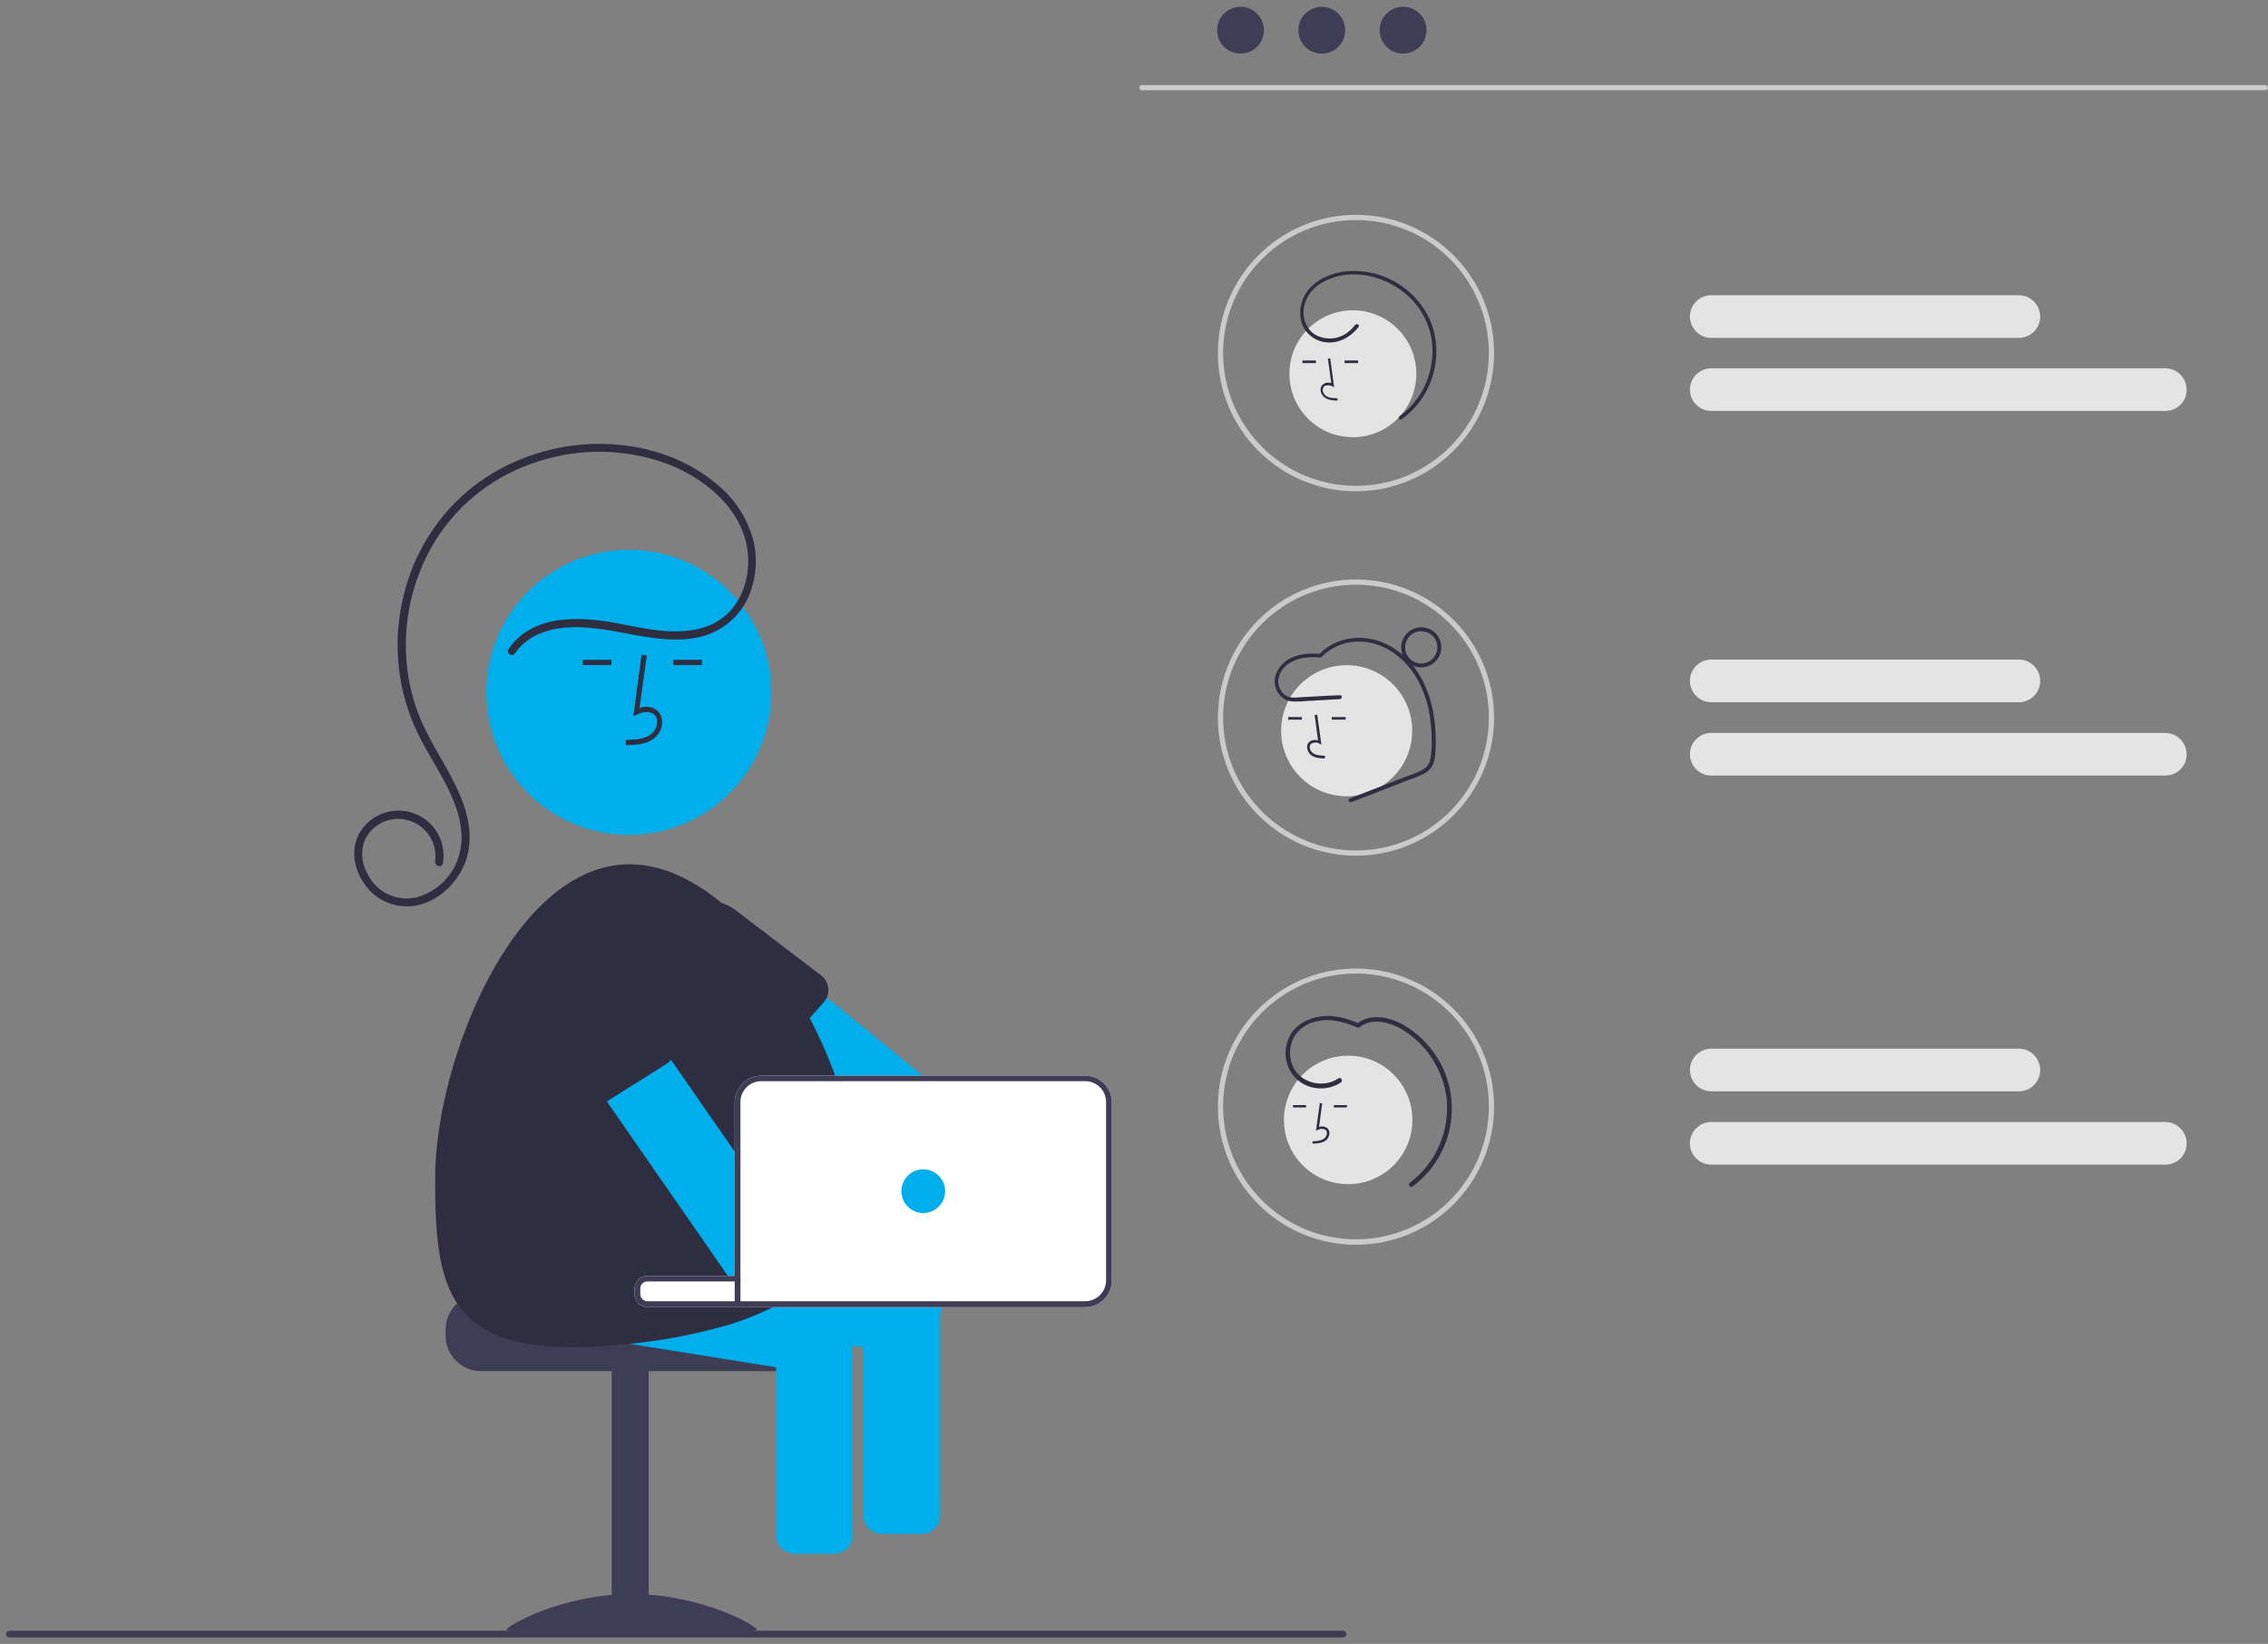 <svg width="327" height="237" viewBox="0 0 327 237" fill="none" xmlns="http://www.w3.org/2000/svg">
    <rect x="0" y="0" width="327" height="237" fill="#808080" stroke="none"/>
    <g clip-path="url(#clip0_50:381)">
    <path d="M64.237 191.713V192.538C64.237 195.35 66.524 197.675 69.374 197.675H112.793C115.605 197.675 117.929 195.388 117.929 192.538V191.713C117.929 190.513 117.517 189.351 116.73 188.451C116.467 188.151 116.167 187.889 115.867 187.626H93.333C92.77 187.626 92.32 187.176 92.32 186.614H69.374C66.524 186.576 64.237 188.864 64.237 191.713Z" fill="#3F3D56"/>
    <path d="M93.52 197.45H88.196V235.132H93.52V197.45Z" fill="#3F3D56"/>
    <path d="M73.048 234.945C73.048 235.507 81.109 235.17 91.083 235.17C101.057 235.17 109.118 235.507 109.118 234.945C109.118 234.382 101.057 229.808 91.083 229.808C81.109 229.808 73.048 234.382 73.048 234.945Z" fill="#3F3D56"/>
    <path d="M72.598 190.851L90.783 193.738L111.893 197.112L119.204 198.275C120.666 198.5 122.054 197.525 122.279 196.063L122.616 194L122.916 192.088L123.179 190.513C123.291 189.801 123.104 189.051 122.654 188.489C122.391 188.151 122.054 187.851 121.641 187.664H93.295C92.733 187.664 92.283 187.214 92.283 186.651V185.827C92.283 185.264 92.733 184.814 93.295 184.814H104.431L99.294 183.989L83.509 181.477L74.285 180.015C72.823 179.79 71.436 180.765 71.211 182.265L70.311 187.851C70.124 189.239 71.136 190.588 72.598 190.851Z" fill="#00AEEC"/>
    <path d="M111.893 190.063V221.297C111.893 222.796 113.093 223.996 114.592 223.996H120.254C121.754 223.996 122.954 222.796 122.954 221.297V190.063C122.954 189.463 122.766 188.901 122.391 188.414C122.129 188.039 121.754 187.776 121.341 187.589H113.505C113.093 187.776 112.755 188.039 112.455 188.414C112.08 188.901 111.893 189.463 111.893 190.063Z" fill="#00AEEC"/>
    <path d="M94.795 137.196C94.833 137.458 94.908 137.758 95.02 138.021C95.208 138.396 95.47 138.771 95.77 139.033L111.93 152.156L112.155 152.344L115.492 155.043L116.505 155.868H134.015L133.002 155.043L119.242 143.832L109.98 136.296L102.781 130.447C102.369 130.109 101.844 129.884 101.282 129.847C101.132 129.847 100.944 129.847 100.794 129.847C100.569 129.884 100.307 129.922 100.082 130.034C99.932 130.072 99.782 130.147 99.632 130.259C99.37 130.409 99.144 130.597 98.957 130.859L95.433 135.209L95.395 135.284C94.945 135.809 94.72 136.521 94.795 137.196Z" fill="#00AEEC"/>
    <path d="M95.808 139.033C96.107 139.783 96.557 140.495 97.12 141.095L107.881 152.644C108.968 153.656 110.655 153.581 111.668 152.494L111.968 152.156L112.08 152.006L116.73 146.794L118.717 144.545C118.867 144.395 118.979 144.245 119.054 144.095C119.092 144.02 119.167 143.945 119.204 143.832C119.354 143.457 119.467 143.045 119.429 142.633C119.392 141.92 119.092 141.245 118.567 140.758L106.081 131.234C104.694 130.184 102.969 129.697 101.244 129.884C100.869 129.922 100.494 129.997 100.119 130.109C99.969 130.147 99.782 130.222 99.632 130.259C98.582 130.672 97.645 131.309 96.895 132.172C95.282 134.084 94.87 136.708 95.808 139.033Z" fill="#2F2E41"/>
    <path d="M90.671 120.361C102.019 120.361 111.218 111.161 111.218 99.814C111.218 88.466 102.019 79.266 90.671 79.266C79.323 79.266 70.124 88.466 70.124 99.814C70.124 111.161 79.323 120.361 90.671 120.361Z" fill="#00AEEC"/>
    <path d="M85.234 188.001L92.845 189.201L93.033 189.239L104.619 191.076L111.93 192.238L122.654 193.963L122.954 194L124.566 194.263L131.877 195.425C133.34 195.65 134.727 194.675 134.952 193.213L135.589 189.201L135.852 187.626C135.852 187.626 135.852 187.626 135.852 187.589H93.333C92.77 187.589 92.32 187.139 92.32 186.576V185.752C92.32 185.189 92.77 184.739 93.333 184.739H106.756V180.277L105.931 180.165L101.882 179.527L86.959 177.165C85.496 176.94 84.109 177.915 83.884 179.377L83.547 181.44L82.984 184.964C82.759 186.389 83.772 187.776 85.234 188.001Z" fill="#00AEEC"/>
    <path d="M62.737 169.854C62.737 186.576 64.424 196.625 90.671 193.738C90.708 193.738 90.746 193.738 90.783 193.738C95.47 193.288 100.082 192.388 104.619 191.113C106.981 190.438 109.231 189.538 111.443 188.451C111.968 188.189 112.455 187.926 112.943 187.626H93.37C92.808 187.626 92.358 187.176 92.358 186.614V185.789C92.358 185.227 92.808 184.777 93.37 184.777H106.793V158.905C106.793 157.256 108.143 155.906 109.793 155.906H120.704C120.591 155.643 120.516 155.343 120.404 155.081C119.392 152.231 118.154 149.494 116.767 146.794C114.855 143.082 112.568 139.558 109.98 136.296C108.181 134.009 106.119 131.947 103.906 130.072C99.782 126.697 95.32 124.598 90.783 124.598C74.023 124.598 62.737 153.131 62.737 169.854Z" fill="#2F2E41"/>
    <path d="M90.258 107.425L90.221 106.675C91.646 106.638 92.92 106.563 93.858 105.85C94.383 105.438 94.72 104.8 94.758 104.126C94.795 103.713 94.645 103.301 94.308 103.001C93.67 102.476 92.658 102.626 91.945 102.963L91.308 103.263L92.508 94.377L93.258 94.489L92.208 102.063C93.07 101.726 94.045 101.876 94.758 102.438C95.245 102.888 95.507 103.526 95.47 104.163C95.433 105.1 94.983 105.925 94.233 106.488C93.108 107.35 91.533 107.388 90.258 107.425Z" fill="#2F2E41"/>
    <path d="M101.207 95.127H97.082V95.877H101.207V95.127Z" fill="#2F2E41"/>
    <path d="M88.159 95.127H84.034V95.877H88.159V95.127Z" fill="#2F2E41"/>
    <path d="M74.285 94.152C75.898 91.752 78.71 90.74 81.447 90.477C84.559 90.215 87.596 90.815 90.633 91.377C93.97 92.015 97.532 92.615 100.907 91.827C103.944 91.115 106.456 89.09 107.806 86.278C109.043 83.578 109.306 80.504 108.556 77.654C107.656 74.58 105.894 71.88 103.419 69.855C98.545 65.693 91.983 63.819 85.646 64.006C79.347 64.156 73.236 66.293 68.249 70.118C63.225 74.055 59.7 79.604 58.2 85.828C56.663 92.015 57.15 98.501 59.625 104.388C61.012 107.612 63 110.5 64.574 113.612C65.999 116.536 67.124 119.911 66.224 123.173C65.437 126.135 63.15 128.46 60.225 129.322C57.525 130.034 54.676 128.872 53.251 126.472C51.789 124.185 51.751 121.186 53.926 119.348C56.138 117.436 59.513 117.661 61.462 119.911C61.537 119.986 61.575 120.061 61.65 120.136C62.55 121.298 62.925 122.723 62.737 124.148C62.625 124.86 63.749 125.198 63.862 124.448C64.462 120.923 62.1 117.549 58.538 116.949C55.801 116.499 53.063 117.811 51.751 120.248C50.439 122.723 51.151 125.685 52.801 127.785C54.563 130.072 57.488 131.122 60.3 130.484C63.337 129.772 65.812 127.372 66.974 124.56C68.286 121.411 67.686 117.886 66.412 114.849C65.062 111.549 63 108.587 61.425 105.4C59.962 102.513 59.063 99.401 58.688 96.214C57.975 89.765 59.438 83.316 62.85 77.804C66.299 72.367 71.586 68.356 77.735 66.481C83.847 64.531 90.446 64.681 96.445 66.968C102.294 69.255 107.956 74.28 107.881 81.029C107.843 83.916 106.793 86.84 104.581 88.753C101.957 91.04 98.282 91.227 94.945 90.89C91.608 90.515 88.383 89.54 85.009 89.315C82.084 89.09 78.935 89.315 76.348 90.777C75.148 91.452 74.098 92.427 73.348 93.552C72.898 94.189 73.873 94.789 74.285 94.152Z" fill="#2F2E41"/>
    <path d="M77.547 144.432C77.585 144.507 77.623 144.582 77.66 144.657C77.698 144.732 77.735 144.807 77.81 144.882L86.809 157.818L87.521 158.83L94.833 169.366L101.882 179.527L104.731 183.652C104.806 183.764 104.881 183.877 104.994 183.952C105.444 184.402 106.044 184.702 106.681 184.777H106.756V167.192L105.931 166.029L96.745 152.794L86.884 138.583C86.021 137.383 84.372 137.046 83.134 137.908L80.097 140.008L78.485 141.133C77.435 141.845 77.023 143.232 77.547 144.432Z" fill="#00AEEC"/>
    <path d="M76.16 144.095L76.573 144.92L76.685 145.145L83.284 158.23C84.072 159.505 85.721 159.88 86.959 159.13L87.371 158.868L87.484 158.793L95.957 153.469C97.232 152.719 97.645 151.069 96.857 149.794C96.857 149.794 96.857 149.794 96.857 149.757L87.521 137.121C85.646 134.571 82.234 133.671 79.347 135.021C79.047 135.171 78.71 135.321 78.447 135.509C75.598 137.383 74.623 141.058 76.16 144.095Z" fill="#2F2E41"/>
    <path d="M124.491 187.626V218.447C124.491 219.947 125.691 221.147 127.191 221.147H132.852C134.352 221.147 135.552 219.947 135.552 218.447V187.589H124.491V187.626Z" fill="#00AEEC"/>
    <path d="M91.496 185.789V186.614C91.496 187.476 92.133 188.264 92.995 188.414C93.07 188.414 93.108 188.451 93.183 188.451C93.258 188.451 93.295 188.451 93.37 188.451H156.474C158.574 188.451 160.298 186.726 160.298 184.627V158.905C160.298 156.806 158.574 155.081 156.474 155.081H109.756C107.656 155.081 105.931 156.806 105.931 158.905V183.952H93.333C92.32 183.914 91.496 184.777 91.496 185.789Z" fill="white"/>
    <path d="M91.496 185.789V186.614C91.496 187.476 92.133 188.264 92.995 188.414C93.07 188.414 93.108 188.451 93.183 188.451C93.258 188.451 93.295 188.451 93.37 188.451H156.474C158.574 188.451 160.298 186.726 160.298 184.627V158.905C160.298 156.806 158.574 155.081 156.474 155.081H109.756C107.656 155.081 105.931 156.806 105.931 158.905V183.952H93.333C92.32 183.914 91.496 184.777 91.496 185.789ZM92.32 186.576V185.752C92.32 185.189 92.77 184.739 93.333 184.739H106.756V158.868C106.756 157.218 108.106 155.868 109.756 155.868H156.474C158.124 155.868 159.474 157.218 159.474 158.868V184.589C159.474 186.239 158.124 187.589 156.474 187.589H93.333C92.77 187.589 92.32 187.139 92.32 186.576Z" fill="#3F3D56"/>
    <path d="M133.115 174.878C134.854 174.878 136.264 173.468 136.264 171.728C136.264 169.989 134.854 168.579 133.115 168.579C131.375 168.579 129.965 169.989 129.965 171.728C129.965 173.468 131.375 174.878 133.115 174.878Z" fill="#00AEEC"/>
    <path d="M106.756 184.364H105.931V188.039H106.756V184.364Z" fill="#3F3D56"/>
    <path d="M326.625 13.013H164.648C164.423 13.013 164.273 12.863 164.273 12.638C164.273 12.413 164.423 12.263 164.648 12.263H326.625C326.85 12.263 327 12.413 327 12.638C327 12.863 326.813 13.013 326.625 13.013Z" fill="#CACACA"/>
    <path d="M178.858 7.727C180.722 7.727 182.233 6.216 182.233 4.352C182.233 2.488 180.722 0.977 178.858 0.977C176.995 0.977 175.484 2.488 175.484 4.352C175.484 6.216 176.995 7.727 178.858 7.727Z" fill="#3F3D56"/>
    <path d="M193.876 5.062C194.263 3.239 193.099 1.448 191.276 1.061C189.453 0.674 187.661 1.838 187.274 3.661C186.887 5.484 188.051 7.276 189.875 7.663C191.698 8.05 193.489 6.886 193.876 5.062Z" fill="#3F3D56"/>
    <path d="M202.293 7.727C204.156 7.727 205.667 6.216 205.667 4.352C205.667 2.488 204.156 0.977 202.293 0.977C200.429 0.977 198.918 2.488 198.918 4.352C198.918 6.216 200.429 7.727 202.293 7.727Z" fill="#3F3D56"/>
    <path d="M195.506 70.83C184.52 70.83 175.596 61.906 175.596 50.92C175.596 39.934 184.482 30.973 195.506 30.973C206.492 30.973 215.416 39.897 215.416 50.883C215.416 61.906 206.492 70.793 195.506 70.83ZM195.506 31.723C184.932 31.723 176.346 40.309 176.346 50.883C176.346 61.456 184.932 70.043 195.506 70.043C206.079 70.043 214.666 61.456 214.666 50.883C214.666 40.309 206.079 31.723 195.506 31.723Z" fill="#CACACA"/>
    <path d="M194.381 170.716C199.496 170.716 203.642 166.57 203.642 161.455C203.642 156.34 199.496 152.194 194.381 152.194C189.266 152.194 185.12 156.34 185.12 161.455C185.12 166.57 189.266 170.716 194.381 170.716Z" fill="#E4E4E4"/>
    <path d="M189.244 164.867V164.529C189.882 164.529 190.444 164.454 190.894 164.155C191.157 163.967 191.307 163.667 191.307 163.367C191.307 163.18 191.232 162.992 191.119 162.88C190.782 162.692 190.369 162.692 190.032 162.88L189.732 163.03L190.294 159.018L190.632 159.055L190.182 162.467C190.557 162.317 191.007 162.392 191.344 162.617C191.569 162.805 191.682 163.105 191.682 163.405C191.644 163.817 191.457 164.192 191.119 164.454C190.519 164.829 189.807 164.867 189.244 164.867Z" fill="#2F2E41"/>
    <path d="M194.194 159.318H192.319V159.655H194.194V159.318Z" fill="#2F2E41"/>
    <path d="M188.307 159.318H186.432V159.655H188.307V159.318Z" fill="#2F2E41"/>
    <path d="M192.994 155.456C190.744 156.993 187.332 156.131 186.32 153.544C185.832 152.269 185.907 150.844 186.507 149.607C187.257 148.332 188.532 147.432 189.994 147.207C191.906 146.794 193.894 147.357 195.656 148.107C195.768 148.182 195.956 148.144 196.068 148.069C197.756 146.719 200.155 147.319 201.88 148.257C203.717 149.307 205.292 150.769 206.454 152.569C207.617 154.331 208.367 156.393 208.592 158.493C209.004 163.142 207.017 167.679 203.305 170.491C202.967 170.754 203.305 171.316 203.642 171.054C209.866 166.479 211.179 157.705 206.567 151.519C205.48 150.057 204.13 148.819 202.555 147.882C200.493 146.644 197.643 145.97 195.581 147.619L195.993 147.582C194.231 146.794 192.319 146.27 190.407 146.532C188.757 146.757 187.145 147.544 186.207 148.932C185.382 150.244 185.12 151.819 185.57 153.319C185.982 154.781 187.07 155.981 188.494 156.543C190.107 157.181 191.906 156.993 193.331 156.056C193.669 155.793 193.331 155.231 192.994 155.456Z" fill="#2F2E41"/>
    <path d="M195.056 63.031C200.109 63.031 204.205 58.935 204.205 53.883C204.205 48.83 200.109 44.734 195.056 44.734C190.003 44.734 185.907 48.83 185.907 53.883C185.907 58.935 190.003 63.031 195.056 63.031Z" fill="#E4E4E4"/>
    <path d="M192.881 57.745C192.281 57.745 191.569 57.707 190.969 57.295C190.632 57.032 190.407 56.62 190.407 56.207C190.369 55.907 190.519 55.607 190.744 55.42C191.082 55.157 191.532 55.082 191.944 55.232L191.457 51.708L191.794 51.67L192.356 55.832L192.056 55.682C191.719 55.495 191.269 55.495 190.932 55.682C190.782 55.832 190.707 56.02 190.707 56.207C190.707 56.545 190.894 56.807 191.119 57.032C191.569 57.37 192.131 57.407 192.806 57.407L192.881 57.745Z" fill="#2F2E41"/>
    <path d="M189.732 51.97H187.782V52.345H189.732V51.97Z" fill="#2F2E41"/>
    <path d="M195.806 51.97H193.856V52.345H195.806V51.97Z" fill="#2F2E41"/>
    <path d="M195.881 47.133C194.756 48.596 192.994 49.571 191.157 49.346C189.394 49.158 187.932 47.846 187.557 46.121C187.22 44.434 187.745 42.672 188.944 41.434C190.219 40.122 191.981 39.41 193.781 39.147C197.193 38.735 200.605 39.822 203.155 42.072C204.43 43.159 205.442 44.546 206.154 46.084C206.829 47.621 207.129 49.271 207.092 50.92C207.017 54.258 205.555 57.445 203.042 59.694C202.742 59.957 202.405 60.219 202.068 60.444C201.768 60.632 201.505 60.182 201.805 59.994C204.355 58.157 206.005 55.345 206.417 52.233C206.904 49.121 205.967 45.934 203.905 43.572C201.805 41.209 198.843 39.747 195.693 39.56C192.544 39.41 188.607 40.834 188.007 44.321C187.745 45.896 188.345 47.546 189.769 48.333C191.344 49.121 193.219 48.896 194.531 47.733C194.869 47.471 195.131 47.171 195.394 46.834C195.618 46.571 196.106 46.871 195.881 47.133Z" fill="#2F2E41"/>
    <path d="M195.506 123.36C184.52 123.36 175.596 114.437 175.596 103.451C175.596 92.465 184.52 83.541 195.506 83.541C206.492 83.541 215.416 92.465 215.416 103.451C215.416 114.437 206.492 123.36 195.506 123.36ZM195.506 84.291C184.932 84.291 176.346 92.877 176.346 103.451C176.346 114.024 184.932 122.61 195.506 122.61C206.079 122.61 214.666 114.024 214.666 103.451C214.666 92.877 206.079 84.291 195.506 84.291Z" fill="#CACACA"/>
    <path d="M195.506 179.452C184.52 179.452 175.596 170.529 175.596 159.543C175.596 148.557 184.52 139.633 195.506 139.633C206.492 139.633 215.416 148.557 215.416 159.543C215.416 170.529 206.492 179.452 195.506 179.452ZM195.506 140.345C184.932 140.345 176.346 148.932 176.346 159.505C176.346 170.079 184.932 178.665 195.506 178.665C206.079 178.665 214.666 170.079 214.666 159.505C214.666 148.932 206.079 140.383 195.506 140.345Z" fill="#CACACA"/>
    <path d="M203.489 106.86C204.325 101.709 200.827 96.856 195.676 96.02C190.525 95.184 185.671 98.682 184.835 103.833C183.999 108.984 187.497 113.837 192.648 114.673C197.799 115.509 202.653 112.011 203.489 106.86Z" fill="#E4E4E4"/>
    <path d="M191.007 109.337C190.407 109.337 189.619 109.3 189.057 108.887C188.719 108.625 188.494 108.212 188.457 107.762C188.419 107.463 188.569 107.125 188.794 106.938C189.132 106.675 189.619 106.6 190.032 106.75L189.544 103.076L189.919 103.038L190.519 107.35L190.219 107.2C189.882 106.975 189.432 107.013 189.057 107.2C188.907 107.35 188.832 107.538 188.832 107.725C188.832 108.062 189.019 108.362 189.282 108.55C189.732 108.887 190.332 108.925 191.044 108.962L191.007 109.337Z" fill="#2F2E41"/>
    <path d="M187.707 103.376H185.72V103.751H187.707V103.376Z" fill="#2F2E41"/>
    <path d="M194.006 103.376H192.019V103.751H194.006V103.376Z" fill="#2F2E41"/>
    <path d="M194.606 115.111L201.168 112.562C202.255 112.149 203.305 111.737 204.392 111.324C204.842 111.174 205.255 110.912 205.63 110.612C205.93 110.275 206.155 109.862 206.23 109.412C206.417 108.437 206.454 107.425 206.417 106.413C206.417 105.325 206.305 104.275 206.155 103.226C205.855 101.238 205.18 99.326 204.167 97.601C202.33 94.602 199.181 92.315 195.544 92.502C193.819 92.577 192.206 93.215 190.932 94.339C190.819 94.489 190.669 94.639 190.482 94.752C190.369 94.789 190.257 94.789 190.144 94.789C189.994 94.789 189.844 94.789 189.694 94.752C189.169 94.714 188.644 94.752 188.12 94.827C187.145 94.939 186.245 95.314 185.495 95.914C184.82 96.439 184.408 97.226 184.295 98.051C184.258 98.839 184.558 99.589 185.157 100.114C185.945 100.788 187.07 100.526 188.007 100.488L191.457 100.301L193.181 100.226C193.556 100.189 193.556 100.751 193.181 100.788L188.569 101.051C187.82 101.126 187.07 101.163 186.32 101.126C185.757 101.088 185.195 100.863 184.783 100.488C183.995 99.739 183.62 98.651 183.845 97.601C184.145 96.477 184.895 95.502 185.907 94.977C187.257 94.227 188.869 94.152 190.369 94.264L190.182 94.339C191.907 92.502 194.531 91.715 196.968 92.015C199.555 92.315 201.88 93.739 203.53 95.727C205.367 97.939 206.379 100.676 206.792 103.526C206.979 105.063 207.054 106.6 206.979 108.137C206.979 108.812 206.867 109.487 206.642 110.125C206.379 110.762 205.892 111.249 205.292 111.549C204.617 111.887 203.905 112.187 203.155 112.412L200.755 113.349L196.031 115.186L194.831 115.636C194.456 115.786 194.306 115.224 194.606 115.111Z" fill="#2F2E41"/>
    <path d="M202.03 93.327C202.03 91.752 203.305 90.44 204.917 90.44C206.529 90.44 207.804 91.715 207.804 93.327C207.804 94.902 206.529 96.214 204.917 96.214C203.342 96.214 202.03 94.902 202.03 93.327ZM202.592 93.327C202.592 94.602 203.642 95.652 204.917 95.652C206.192 95.652 207.242 94.602 207.242 93.327C207.242 92.052 206.192 91.002 204.917 91.002C203.642 91.002 202.592 92.052 202.592 93.327Z" fill="#2F2E41"/>
    <path d="M312.19 59.244H246.724C245.037 59.244 243.649 57.857 243.649 56.17C243.649 54.483 245.037 53.095 246.724 53.095H312.19C313.877 53.095 315.264 54.483 315.264 56.17C315.302 57.857 313.914 59.244 312.19 59.244Z" fill="#E4E4E4"/>
    <path d="M291.08 48.708H246.724C245.037 48.708 243.649 47.321 243.649 45.634C243.649 43.946 245.037 42.559 246.724 42.559H291.08C292.767 42.559 294.155 43.946 294.155 45.634C294.155 47.321 292.805 48.708 291.08 48.708Z" fill="#E4E4E4"/>
    <path d="M312.19 111.812H246.724C245.037 111.812 243.649 110.425 243.649 108.737C243.649 107.05 245.037 105.663 246.724 105.663H312.19C313.877 105.663 315.264 107.05 315.264 108.737C315.302 110.425 313.914 111.812 312.19 111.812Z" fill="#E4E4E4"/>
    <path d="M291.08 101.238H246.724C245.037 101.238 243.649 99.851 243.649 98.164C243.649 96.477 245.037 95.089 246.724 95.089H291.08C292.767 95.089 294.155 96.477 294.155 98.164C294.155 99.851 292.805 101.238 291.08 101.238Z" fill="#E4E4E4"/>
    <path d="M312.19 167.904H246.724C245.037 167.904 243.649 166.517 243.649 164.829C243.649 163.142 245.037 161.755 246.724 161.755H312.19C313.877 161.755 315.264 163.142 315.264 164.829C315.302 166.517 313.914 167.904 312.19 167.904Z" fill="#E4E4E4"/>
    <path d="M291.08 157.331H246.724C245.037 157.331 243.649 155.943 243.649 154.256C243.649 152.569 245.037 151.181 246.724 151.181H291.08C292.767 151.181 294.155 152.569 294.155 154.256C294.155 155.943 292.805 157.331 291.08 157.331Z" fill="#E4E4E4"/>
    <path d="M193.669 236.069H1.358C1.096 236.069 0.871 235.844 0.871 235.582C0.871 235.32 1.096 235.095 1.358 235.095H193.631C193.894 235.095 194.119 235.32 194.119 235.582C194.156 235.844 193.931 236.069 193.669 236.069Z" fill="#3F3D56"/>
    </g>
    <defs>
    <clipPath id="clip0_50:381">
    <rect width="326.129" height="235.092" fill="white" transform="translate(0.871 0.977)"/>
    </clipPath>
    </defs>
    </svg>
    
